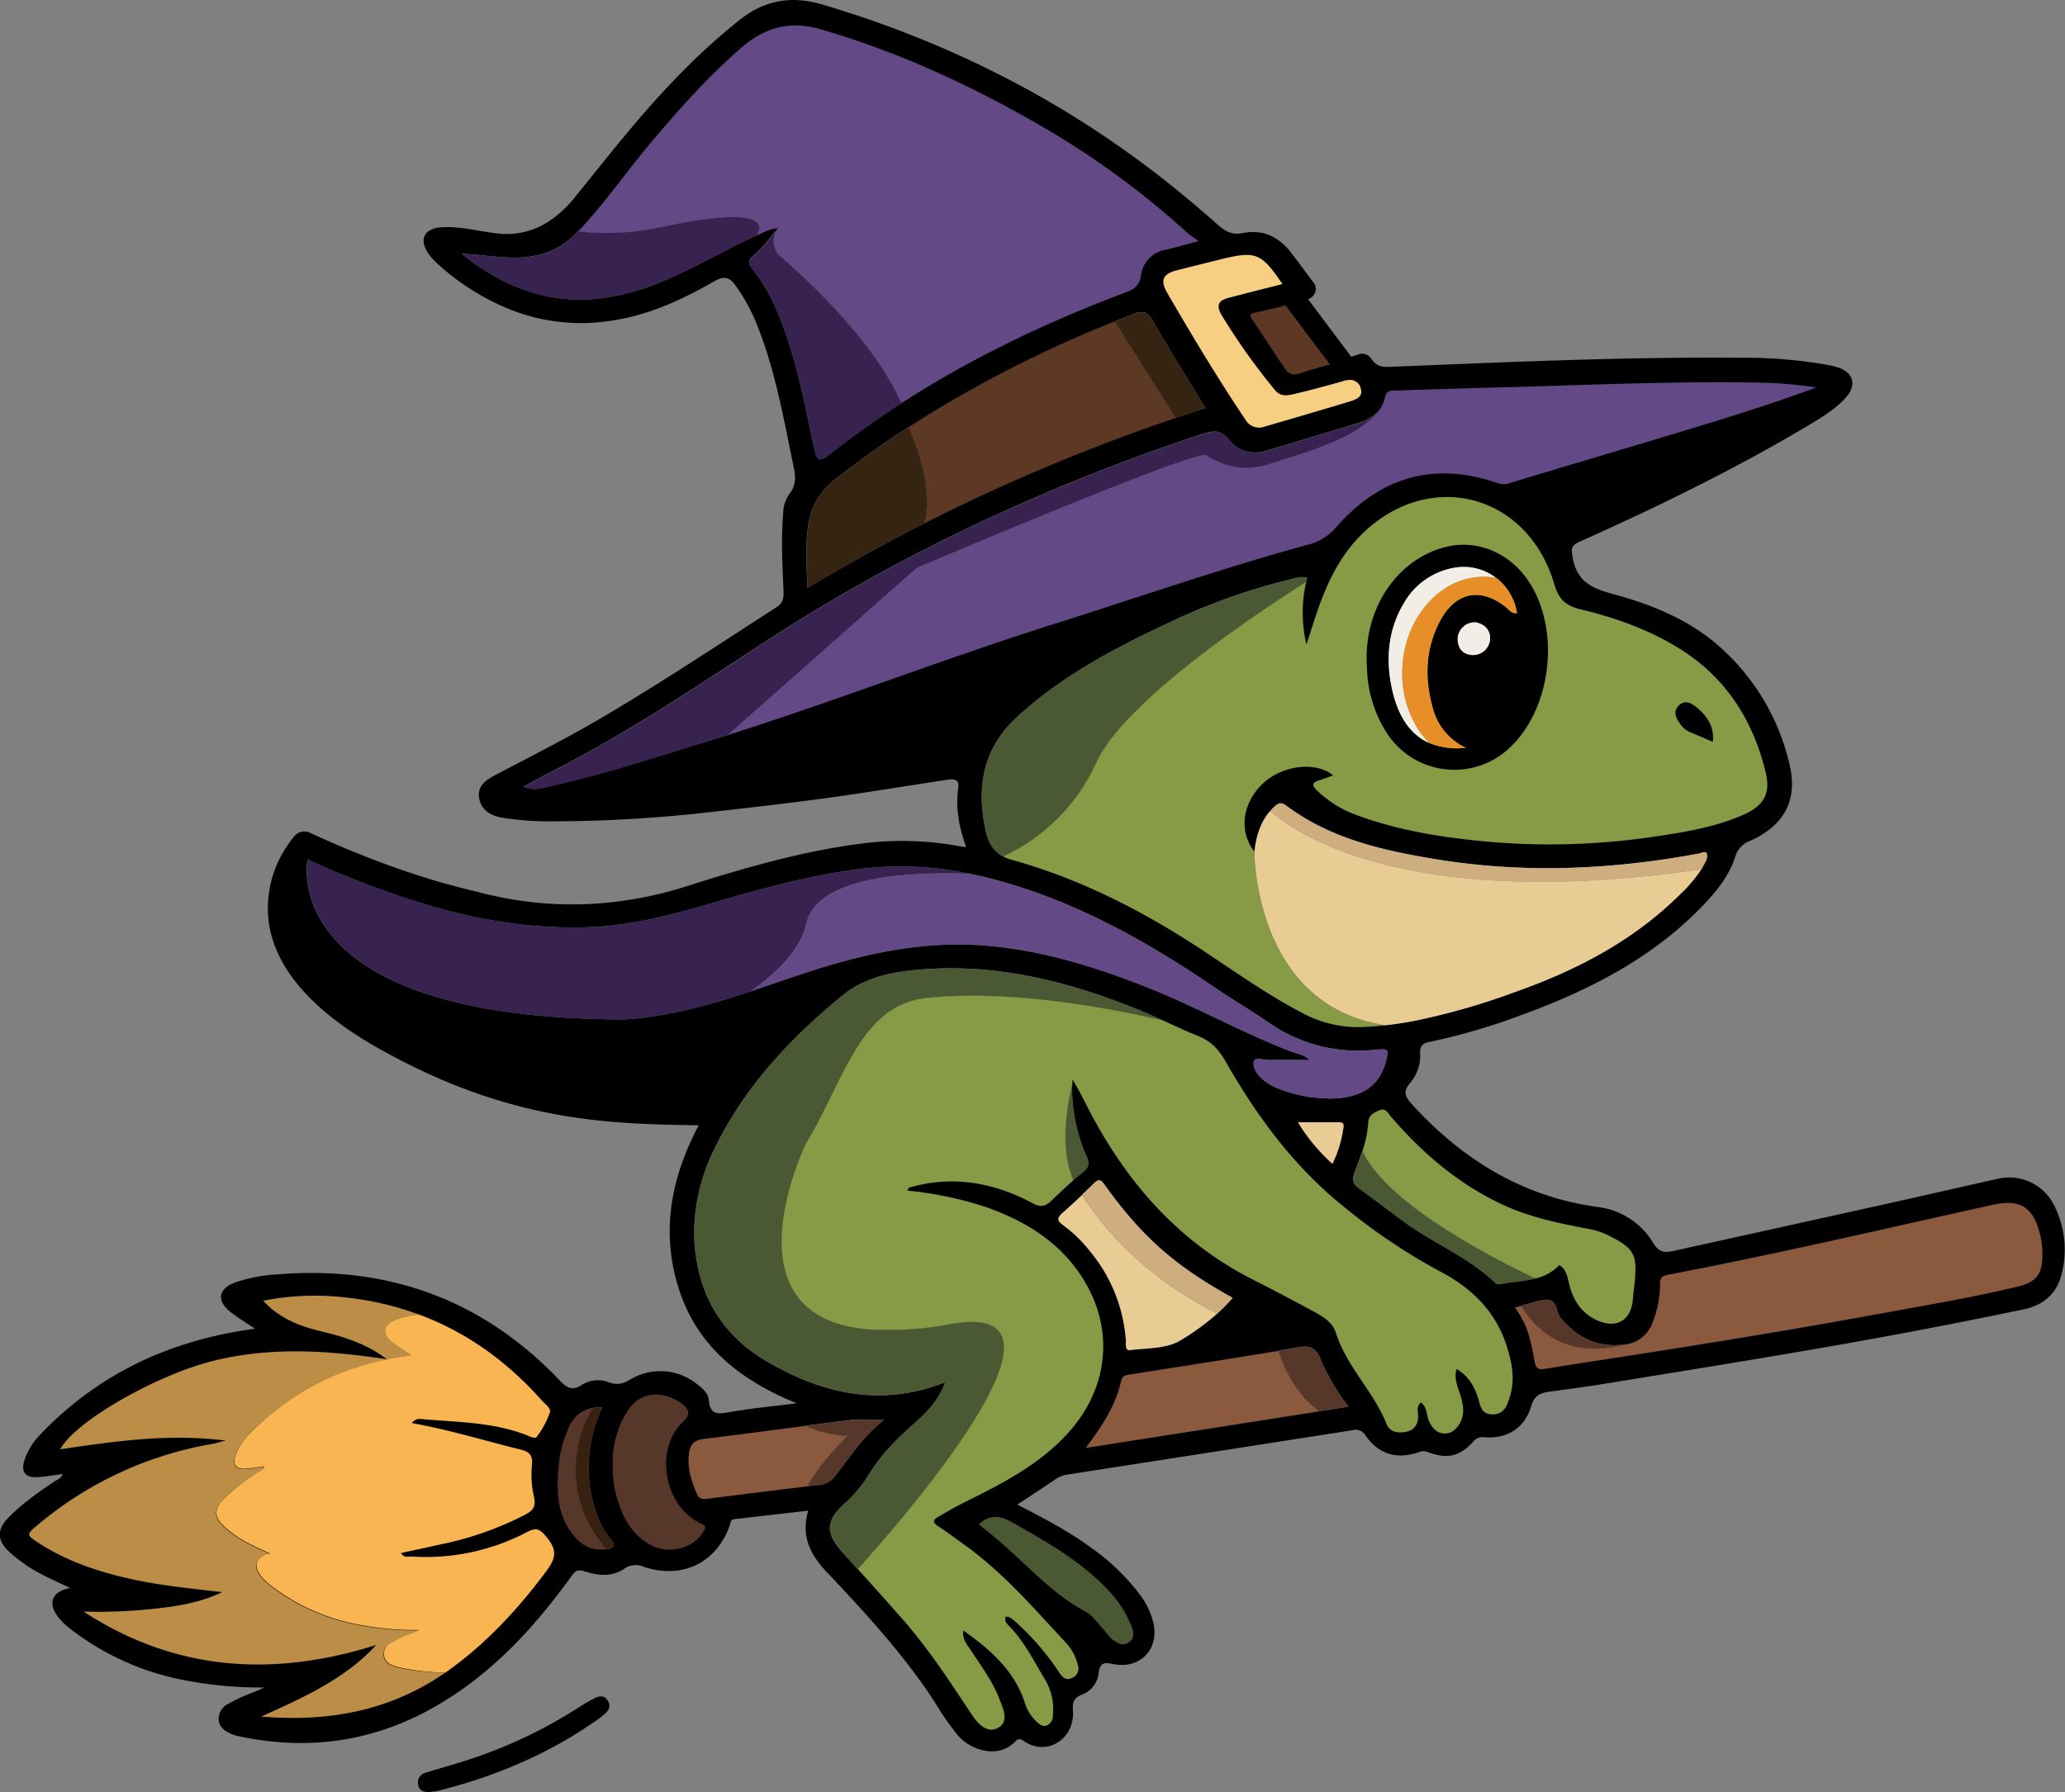 <svg id="Capa_4" data-name="Capa 4" xmlns="http://www.w3.org/2000/svg" viewBox="0 0 573.28 497.61"><rect x="0" y="0" width="573.28" height="497.61" fill="#808080" stroke="none"/><defs><style>.cls-1{fill:#4a5933;}.cls-2{fill:#879a45;}.cls-3{fill:#57372a;}.cls-4{fill:#8b5a3e;}.cls-5{fill:#cead7f;}.cls-6{fill:#e9cb94;}.cls-7{fill:#bc8d46;}.cls-8{fill:#f9b551;}.cls-9{fill:#644987;}.cls-10{fill:#5c3825;}.cls-11{fill:#f6cf82;}.cls-12{fill:#352412;}.cls-13{fill:#372250;}.cls-14{fill:#f3ede7;}.cls-15{fill:#e78e29;}.cls-16{fill:#050203;}.cls-17{fill:#382111;}.cls-18{fill:#1e120d;}</style></defs><path d="M1451.19,455.75a13.92,13.92,0,0,0-16-7.41c-10.12,2.26-20.22,4.59-30.34,6.83q-29.87,6.63-59.74,13.21c-2.23.49-3.74.17-5.14-2.1a20.92,20.92,0,0,0-15.39-10.16C1303.7,453.32,1287,443,1273,427.74c-1.83-2-2.88-3.55-.64-6.08a11.78,11.78,0,0,0,2.77-8.37c-.07-2,.73-2.61,2.45-3a171.69,171.69,0,0,0,24.55-7.08c19.42-7,37.56-16.07,52-31.34,3.59-3.81,6.84-7.9,8.45-12.95a6.64,6.64,0,0,1,4.15-4.48c9.49-4.23,13.34-11.4,10.95-21.23a62.27,62.27,0,0,0-19.53-32.81c-8.51-7.48-18.84-11.64-29.55-14.53-5.78-1.57-9.93-3.45-11.09-10-.45-2.53-.55-3.4,1.92-4.51,21.89-9.81,43.45-20.31,64.06-32.64,3.57-2.14,7.12-4.35,9.92-7.49,3-3.37,2-6.88-2.33-8.28a25.52,25.52,0,0,0-3-.72,133,133,0,0,0-24.14-1.95c-32.37-.26-64.7,1.21-97,2.52-2,.08-3.65.06-5.09-1.89l-.35-.47-.05-.07,0,0a3,3,0,0,0-3.35-1.06L1256,220l-12-16a3,3,0,0,0,2-1.9,2.93,2.93,0,0,0-.15-2.27q-2.11-2.81-4.19-5.63l-2.64-3.47,0-.05c-.12-.15-.25-.29-.39-.44-3.36-3.77-7.38-5.67-12.89-4.55-2.57.53-4.58-.38-6.57-2.15-5-4.45-10.14-8.78-15.41-12.91-28.37-22.28-60-38.17-94.56-48.43-8.55-2.53-16-1.28-23,4.28a182.09,182.09,0,0,0-18.82,17.38c-9.6,10-18.07,21-26.84,31.76a30.63,30.63,0,0,1-8.71,7.66,21.48,21.48,0,0,1-13.37,2.42c-5-.59-10-2-15.11-1.64-4.54.33-6.18,3.18-3.72,7a16.88,16.88,0,0,0,3,3.37,66.9,66.9,0,0,0,20.49,12.7,53.46,53.46,0,0,0,28.25,2.73c10.06-1.6,19.14-5.83,27.87-10.85,2.57-1.48,4.16-1.16,5.8,1.15a52,52,0,0,1,5.71,10.26c5.32,13,7.69,26.75,10.5,40.4.57,2.75.58,5.05-1.29,7.37a9.41,9.41,0,0,0-1.65,5.19c-.62,7.28-.22,14.54.1,21.81.08,1.82-.18,3.24-2,4.39-16.3,10.51-32.43,21.26-49.17,31.06-9.46,5.54-19.25,10.46-28.94,15.57-2.47,1.3-5,3-4.4,6.35s3.14,4.86,6.36,5.44a84,84,0,0,0,14.5,1,383.85,383.85,0,0,0,42.86-2.51c15.59-1.74,31.18-3.53,46.68-6,6.61-1,13.21-2.08,19.82-3.06,1.65-.24,3.14,0,2.8,2.28-.84,5.58.21,10.94,2.19,16.45-.83-.11-1.38-.16-1.92-.26a87.73,87.73,0,0,0-27.25-.7c-16.53,2.13-32.48,6.77-48.29,11.79a107.07,107.07,0,0,1-24.23,4.79,100.11,100.11,0,0,1-19.88-.45,106.06,106.06,0,0,1-10.88-1.93c-1.2-.28-2.4-.58-3.6-.91a199.28,199.28,0,0,1-19.35-5.55c-7.16-2.42-15.06-5.48-23.69-9.34l-3.2-1.46a3.49,3.49,0,0,0-4,.78c-.06.07-.38.41-.84,1-.29.36-.64.82-1,1.37a30.74,30.74,0,0,0-5.44,22.1c1.95,12.69,12.14,24.33,30.31,34.59,36.48,20.6,64,21,88.29,21.43h.72c-7.59,14.35-10.56,29.26-5.65,45,5,16.22,17,25.72,32.83,32.2-6.85.87-12.83,1.41-18.72,2.47-3.23.58-5.36.69-5.66-3.4-.13-1.74-1.59-3.05-3-4.16a16.19,16.19,0,0,0-18.75-1.55c-2,1.19-3.59,1.67-6,.82a8.39,8.39,0,0,0-7.4.64c-2.91,2-4.5.66-6.42-1.35-21.35-22.32-47.55-31.77-78.2-29.27a43.14,43.14,0,0,0-11.85,2.3c-4.5,1.7-5.06,5-1.35,8,2.11,1.71,4.48,3.1,7,4.8a111.14,111.14,0,0,0-19.35,4.26A93.6,93.6,0,0,0,892.35,519a19.24,19.24,0,0,0-4.52,6.9c-1.34,3.8-.05,5.55,3.93,5.2,2.12-.19,4.23-.54,6.55-.84-.56,1.33-1.65,1.59-2.46,2.14-4.58,3.12-9.15,6.27-13,10.36-2.7,2.91-2.7,5.69,0,8.53a36.26,36.26,0,0,0,4,3.33c4.05,3.08,8.73,5,13.54,7.29-5.07.9-6.36,4.15-3.4,8a18.42,18.42,0,0,0,3.46,3.37,74.07,74.07,0,0,0,30.2,13.93,109.53,109.53,0,0,0,23.58,2.31c-1.67.9-3.39,1.42-5,2.12a42.88,42.88,0,0,0-5,2.44,4.64,4.64,0,0,0-2.63,4.53c.19,1.9,1.61,3,3.28,3.72a14.28,14.28,0,0,0,2.63.81c19.19,4,37.3,1.42,54.4-8.45,15.57-9,27.36-21.82,37.69-36.19,1.06-1.48,1.85-1.78,3.58-1.22,3.7,1.2,7.58,1.6,11-.72a5.47,5.47,0,0,1,5.39-.56c10.62,3.57,20.16-1,23.9-11.45.26-.73.13-1.64,1.26-1.77,6.72-.76,13.44-1.54,20.52-2.36-2.08,7.29.7,12.34,5.19,17.1,10.72,11.33,21.29,22.81,29.87,35.93a80.12,80.12,0,0,0,6.5,9.39c3.74,4.26,11.31,6.57,15.95,1.65.84-.9,1.51-.7,2.37-.09,6.16,4.33,14.23-.34,13.61-8.63-.16-2.14.28-3.38,2.4-4.22a7.29,7.29,0,0,0,4.75-6c.34-3.3,1.89-2.92,4.25-2.49,7.45,1.35,12.66-4.32,10.9-11.63a21.4,21.4,0,0,0-3.53-7.45,59.93,59.93,0,0,0-13.35-13c-6.38-4.76-13.43-8.4-20.86-12.25,4-2.62,7.45-4.87,10.87-7.21a8.37,8.37,0,0,1,3.56-1.2q39.3-6.09,78.6-12.23a3.14,3.14,0,0,1,3.67,1.51c3.65,5.15,8.51,6.63,14.58,4.66a3.24,3.24,0,0,1,2.55-.17c5.34,2.12,9,1.33,12.7-2.8a3.37,3.37,0,0,1,3.21-1.25c6.32.45,11.08-2.49,12.94-8.65.88-3,2.53-3.65,5-4,5.26-.71,10.52-1.41,15.75-2.26,27.2-4.43,54.41-8.75,81.49-13.8q17.33-3.23,34.59-6.83c5.07-1.07,8.84-4.06,10.26-9.23A27.11,27.11,0,0,0,1451.19,455.75Zm-401.78,95.37-.15,0c-1.94-2.69-5.16-8.08-7.54-16.88-2.72-10.06,1.5-18.63,3.84-22.35a11.85,11.85,0,0,1,2.49-.14c-4.57,10.12-5.08,20.38-1.11,30.79a19.37,19.37,0,0,0,3.53,5.89C1052,550.19,1051.15,550.85,1049.41,551.12Zm229.82-191.63c24.51,4.06,49,3,73.39-1.55.74-.14,1.71-.86,2.14.09a3.27,3.27,0,0,1-.45,2.28,19.42,19.42,0,0,1-1.1,2,39.85,39.85,0,0,1-5.89,6.95c-13,12.91-28.76,21.1-45.77,27.11a190,190,0,0,1-28.18,8.07c-2.59.49-5.19.89-7.82,1.18-36.68-5.46-36.42-48.2-36.42-48.2.51-4.35,1.66-8.19,4.38-11.29a14.3,14.3,0,0,1,1-1.06c1.09-1,1.89-1.6,3.46-.42C1250.19,353.81,1264.64,357.08,1279.23,359.49Zm-94-26.93a52.74,52.74,0,0,1-25.9,26.19c-2.72-1.46-4.1-3.93-4.76-6.88-2.64-11.85-1.06-22.74,8.3-31.49,12.49-11.67,27.42-19.45,42.71-26.64a174.39,174.39,0,0,1,34.48-12.16,6.78,6.78,0,0,1,3.69-.24c-.1.38-.19.77-.28,1.15C1228.57,292,1193,315.81,1185.26,332.56Zm10.26-124.41c2.79-1.08,4-.66,5.5,1.94,4.63,8.08,9.6,16,14.56,24.17-2.76.89-5.52,1.8-8.26,2.74l-17-26.8C1192,209.51,1193.77,208.82,1195.52,208.15Zm-58,58.11q-16.46,8.34-32.43,17.95c-.29-6.55-.74-12.62.4-18.65,1-5,3.73-8.75,7.73-11.87q9.66-7.51,19.82-14.1C1135.71,245.41,1139.86,256.68,1137.53,266.26Zm-78.73-65c-18.16,6-34.44,2.47-49.7-9.85,5.59.2,10.47,1.17,15.44,1.05,6.42-.14,12-2.16,16.43-6.88l.39-.42a72,72,0,0,0,23.38-1.29c33.72-7.15,26.33,2.13,26,2.52h0C1080.05,191.31,1070,197.61,1058.8,201.3Zm37.52,5.37a48.88,48.88,0,0,0-6.53-11c-1.16-1.47-1.3-2.33.2-3.62a31.42,31.42,0,0,0,3.44-3.48c1.12-1.29,2.18-2.69,3.27-4.18a5.74,5.74,0,0,0,.63,7.49h0c9.52,8.29,26.72,24.77,33.76,41q-9.27,6-18.08,12.8c-5.24,4.06-5.15,4-6.55-2.53C1103.83,230.83,1101.39,218.39,1096.32,206.67Zm39,71.9-52.63,46.56q-3.54,1.13-7.1,2.21c-14.76,4.49-29.42,9.35-44.56,12.51a7.54,7.54,0,0,1-4.78-.42c2.68-1.43,5.33-2.91,8-4.28,20.29-10.36,39.2-23,58.22-35.42q7.31-4.77,14.74-9.26,18.62-11.22,38-20.72a554,554,0,0,1,69.57-28.29c3-1,5.11-1.18,7.37,1.67,2.53,3.21,6.29,4.16,10.35,3,8.61-2.57,17.22-5.13,25.8-7.79a11.28,11.28,0,0,0,4.66-2.62c-6.43,7.56-21.93,11.45-29.54,14-8.62,2.87-14.34-.26-17.93-2.35C1213.48,246.08,1170.61,263.7,1135.34,278.57Zm-27,254.73c-1.15.13-2.3.26-3.45.41,3.27-6.3,11.2-14.06,11.2-14.06a31.06,31.06,0,0,1-11.63-2.77c4.08-.53,8.16-1.06,12.24-1.56,2.91-.36,5.9-.05,9.62-.05-5.89,4.57-9.36,10.23-13.43,15.38A6.27,6.27,0,0,1,1108.35,533.3ZM1138,398.09c-18.55,2-23,23.44-33.33,40.26l0,0c-.75,1.56-22.78,47.94,16.63,51.71,2.54.18,5.18.25,7.91.19h.09l1,0,1.72-.07q2.6-.14,5.28-.42,3.59-.39,7.35-1.08c40.28-7.46-12.34,53.21-25.64,68q-1.92-2.11-3.85-4.22c-5.27-5.73-5.24-9.2.46-14.26a35.5,35.5,0,0,0,6.58-8c3.4-5.48,7.84-9.92,12.64-14.12,3.63-3.18,6.88-6.74,8.41-11.3-17.68,7-34.12,3.25-49.7-5.93-10.48-6.17-16.85-15.18-19.09-26.8-.27-1.43-.49-2.9-.64-4.41a47,47,0,0,1,0-8.95,53.81,53.81,0,0,1,5.31-18.54c8.22-17.09,20.84-30.6,35.34-42.56,6.6-5.44,14.27-6.84,22.49-7.47,21.15-1.61,41,3.46,60.29,11.34,2.23.91,4.42,1.91,6.61,2.91C1192,401.56,1162.15,395.44,1138,398.09Zm40.5,24a47,47,0,0,0,4,19.91c.89,2.08.61,3.16-1.17,4.55-.87.68-1.73,1.38-2.57,2.1C1174.33,438.48,1178.1,423.77,1178.54,422.13Zm40.3,63.56c-22.81-11.55-33.91-27-37.53-33q1.67-1.56,3.28-3.15c1.2-1.17,1.84-1.16,2.86.27,11,15.34,20.42,23.06,35.65,31.5A46,46,0,0,1,1218.84,485.69Zm28.3,27.16c-7-5-10.07-12.67-11.32-16.84,2-.32,4-.66,6-1,2.8-.47,4.39.44,5.48,2.84a58.24,58.24,0,0,0,8,13.72Zm2.15-86.9a37.27,37.27,0,0,1-13.81-2.85,15,15,0,0,1-4.13-2.47c-1.45-1.31-2.86-3.26-2.3-5.06.35-1.13,2.68-.21,4.11-.25,3.57-.1,7.15,0,11.34,0-1.8-1.68-3.65-1.78-5.21-2.38-13.57-5.22-26.25-12.4-39.75-17.75-14.75-5.85-29.79-10.51-45.68-11.7-15.65-1.18-30.73,1.78-45.63,6.4-6.34,2-12.6,4.21-18.89,6.32a171.19,171.19,0,0,1-22.06,6.13q-2.82.54-5.63.95c-2.4.34-4.79.6-7.17.76-88.66-.13-89-36.85-88.32-43.38.07-.64.14-1,.14-1,4,1.83,7.94,3.48,11.68,5s7.6,2.95,11.16,4.2q4.25,1.5,8.19,2.71c.89.28,1.78.55,2.65.8q5.49,1.62,11,2.83,6.19,1.4,12.41,2.21,5,.66,10,.92c3.72.2,7.47.24,11.24.09.88,0,1.75-.08,2.62-.14,11.52-.81,22.5-3.94,33.53-7.16,12.49-3.64,25.06-7,38-8.76a92.71,92.71,0,0,1,31.55,1.27c3.5.71,7,1.6,10.46,2.63,20.7,6.15,39.2,16.56,56.9,28.62,5,3.44,10.35,6.52,15.38,10a43.41,43.41,0,0,0,29.5,7.59c4-.36,4-.17,3,3.65C1263.63,422.82,1258.3,426.15,1249.29,426Zm47.85,51.6a1.6,1.6,0,0,1-1.24-.46c-7.43-7.11-17.07-10.9-25.25-16.88-4.19-3.06-8.28-6.26-12.51-9.28-1.73-1.23-1.93-2.41-1.18-4.38s1.51-4,2.15-6c2.91,6.38,13.15,18.59,48.07,35.37C1303.93,476.79,1300.42,476.83,1297.14,477.55Zm6.06,6c.33-.1.63-.18.94-.25,2.24-.52,4.56-1.58,6.73-1.33,2.4.27,2,3.45,3.37,5.06,4.57,5.39,10.11,8.15,17.22,7.33C1314.22,498.84,1305.91,488.17,1303.2,483.54Z" transform="translate(-880.88 -120.94)"/><path class="cls-1" d="M1129.23,490.29a59.33,59.33,0,0,1-7.91-.19C1123.86,490.28,1126.5,490.35,1129.23,490.29Z" transform="translate(-880.88 -120.94)"/><path class="cls-1" d="M1243.78,281.34c-.1.38-.19.77-.28,1.15-14.93,9.49-50.46,33.32-58.24,50.07a52.74,52.74,0,0,1-25.9,26.19c-2.72-1.46-4.1-3.93-4.76-6.88-2.64-11.85-1.06-22.74,8.3-31.49,12.49-11.67,27.42-19.45,42.71-26.64a174.39,174.39,0,0,1,34.48-12.16A6.78,6.78,0,0,1,1243.78,281.34Z" transform="translate(-880.88 -120.94)"/><path class="cls-2" d="M1365.09,347.09c-8.2,3.66-17,5-25.78,6.29a196.23,196.23,0,0,1-44.59,1.35c-12.78-1.12-25.41-3.05-37.52-7.56a31,31,0,0,1-10.75-6.78c-1.55-1.5-1.19-2.2.64-2.77,1.26-.4,2.5-.87,3.9-1.36-4.86-4.07-14.43-2.76-19.71,2.44-5.52,5.43-6.54,13.08-2.15,18.73,0,0-.26,42.74,36.42,48.2-2.2.25-4.41.43-6.64.52A32.64,32.64,0,0,1,1242,402c-8.9-4.7-17.14-10.44-25.48-16-17-11.42-35.07-20.85-54.94-26.36a10.29,10.29,0,0,1-2.21-.88,52.74,52.74,0,0,0,25.9-26.19c7.78-16.75,43.31-40.58,58.24-50.07a38.34,38.34,0,0,0,.06,17.41c1.21-3.7,2.13-6.65,3.14-9.57,2.51-7.25,5.75-14.11,11-19.78,18.48-19.81,47-13.36,54.67,12.59,1.29,4.41,3.29,6,7.32,7,9.68,2.31,19,5.64,27.52,10.94,12.8,8,20.34,19.83,23.84,34.31C1372.49,341.17,1370.59,344.63,1365.09,347.09Z" transform="translate(-880.88 -120.94)"/><path class="cls-3" d="M1255.29,511.58l-8.15,1.27c-7-5-10.07-12.67-11.32-16.84,2-.32,4-.66,6-1,2.8-.47,4.39.44,5.48,2.84A58.24,58.24,0,0,0,1255.29,511.58Z" transform="translate(-880.88 -120.94)"/><path class="cls-4" d="M1247.14,512.85,1182.29,523c4.72-6.23,8.37-11.93,9.86-18.71.32-1.45,1.43-1.52,2.63-1.71,13.68-2.15,27.37-4.28,41-6.52C1237.07,500.18,1240.19,507.83,1247.14,512.85Z" transform="translate(-880.88 -120.94)"/><path class="cls-4" d="M1447.88,468.85c.1,5.79-1.45,8.06-7.05,9.4-12.9,3.09-26,5.26-39,7.65-22.67,4.16-45.43,7.87-68.21,11.42-8,1.25-15.95,2.43-23.92,3.74-1.93.31-2.47-.28-2.82-2.21-.92-5.09-1.83-10.24-5.46-14.77l1.8-.54c2.71,4.63,11,15.3,28.26,10.81l.46-.06a9.24,9.24,0,0,0,7.73-6.1,29.64,29.64,0,0,0,2.08-10.81c0-1.58.56-2.15,2.12-2.45,30.23-5.75,60.18-12.79,90.22-19.43,7.63-1.69,11.25.59,13.15,8.22A23.26,23.26,0,0,1,1447.88,468.85Z" transform="translate(-880.88 -120.94)"/><path class="cls-5" d="M1223.1,481.35a46,46,0,0,1-4.26,4.34c-22.81-11.55-33.91-27-37.53-33q1.67-1.56,3.28-3.15c1.2-1.17,1.84-1.16,2.86.27C1198.43,465.19,1207.87,472.91,1223.1,481.35Z" transform="translate(-880.88 -120.94)"/><path class="cls-6" d="M1218.84,485.69a67.09,67.09,0,0,1-10.07,7.37c-4.1,2.52-9.35,2.16-14.13,2.81-1.54.2-1.15-1.73-1.21-2.73a43.45,43.45,0,0,0-9.67-24.38,38.55,38.55,0,0,0-7.63-7.52c-1.55-1.12-2.08-1.91-.41-3.39,1.89-1.68,3.75-3.38,5.59-5.12C1184.93,458.67,1196,474.14,1218.84,485.69Z" transform="translate(-880.88 -120.94)"/><path class="cls-6" d="M1253.79,434.48a32.8,32.8,0,0,1-3,9.66,51.41,51.41,0,0,1-9.61-11.58h11.49C1254.11,432.57,1254,433.5,1253.79,434.48Z" transform="translate(-880.88 -120.94)"/><path class="cls-1" d="M1307.18,476c-3.25.84-6.76.88-10,1.6a1.6,1.6,0,0,1-1.24-.46c-7.43-7.11-17.07-10.9-25.25-16.88-4.19-3.06-8.28-6.26-12.51-9.28-1.73-1.23-1.93-2.41-1.18-4.38s1.51-4,2.15-6C1262,447,1272.26,459.17,1307.18,476Z" transform="translate(-880.88 -120.94)"/><path class="cls-2" d="M1334.73,476.66c-.14,1.61-.4,3.21-.51,4.82-.44,6.23-4.64,8.66-10.31,5.92-4-1.95-6.22-5.3-7.31-9.53-.53-2.08-.74-4.38-2.81-5.63a13.32,13.32,0,0,1-6.61,3.71c-34.92-16.78-45.16-29-48.07-35.37a32.14,32.14,0,0,0,1.62-8c.12-2.06,1.56-2.62,3-3.3,1.86-.85,2.5.78,3.31,1.73,8.51,9.91,18.24,18.28,30.07,24,7.86,3.81,16.3,5.6,24.8,7.17a20.92,20.92,0,0,1,5.87,2C1334.48,467.6,1335.4,469.25,1334.73,476.66Z" transform="translate(-880.88 -120.94)"/><path class="cls-1" d="M1119,556.66q-1.92-2.11-3.85-4.22c-5.27-5.73-5.24-9.2.46-14.26a35.5,35.5,0,0,0,6.58-8c3.4-5.48,7.84-9.92,12.64-14.12,3.63-3.18,6.88-6.74,8.41-11.3-17.68,7-34.12,3.25-49.7-5.93-10.48-6.17-16.85-15.18-19.09-26.8-.27-1.43-.49-2.9-.64-4.41a47,47,0,0,1,0-8.95,53.81,53.81,0,0,1,5.31-18.54c8.22-17.09,20.84-30.6,35.34-42.56,6.6-5.44,14.27-6.84,22.49-7.47,21.15-1.61,41,3.46,60.29,11.34,2.23.91,4.42,1.91,6.61,2.91-11.83-2.78-41.68-8.9-65.79-6.25-18.55,2-23,23.44-33.33,40.26l0,0c-.75,1.56-22.78,47.94,16.63,51.71a59.33,59.33,0,0,0,7.91.19h.09a95.64,95.64,0,0,0,15.34-1.61C1184.94,481.22,1132.32,541.89,1119,556.66Z" transform="translate(-880.88 -120.94)"/><path class="cls-1" d="M1181.42,446.59c-.87.68-1.73,1.38-2.57,2.1-4.52-10.21-.75-24.92-.31-26.56a47,47,0,0,0,4,19.91C1183.48,444.12,1183.2,445.2,1181.42,446.59Z" transform="translate(-880.88 -120.94)"/><path class="cls-2" d="M1300.2,508.24a21.36,21.36,0,0,1-1,2.9,4.16,4.16,0,0,1-4.51,2.51c-2-.16-2.68-1.59-3.11-3.24-1-3.76-2.56-7.09-6.33-9.33-.84,3,.55,5.37,1.23,7.81s1,4.76-.21,7.05c-.91,1.72-2.33,3.1-4.3,3.06-2.12,0-3.49-1.46-4.37-3.42-.76-1.69-.47-3.88-2.24-5.19-1.33,1.11-.79,2.48-.78,3.66,0,2.26-.88,3.9-3.07,4.41s-4.74.33-5.69-2.08c-3.6-9.06-11.11-15.93-14.07-25.33-1-3-3.52-4.49-6.06-5.87-5.48-2.95-11-5.89-16.54-8.69-20.85-10.46-35.39-27-46-47.43-1.45-2.8-2.84-5.64-4.53-8.36,0,.48,0,1-.06,1.43-.44,1.64-4.21,16.35.31,26.56-2,1.76-4,3.63-5.94,5.53-1.69,1.67-3,2.11-5.33.86-10.64-5.69-21.86-7.8-33.75-4.52-.44.12-.9.2-1,1a100.66,100.66,0,0,1,21.67,4.53c11.51,4.06,21.47,10.27,27.76,21.15,8,13.83,6,29.6-4.86,41.6-7.87,8.69-18,13.93-28.27,19-2.6,1.27-5.06,2.73-7.56,4.15-1.72,1-2,1.61-.2,2.79,2.7,1.78,5.29,3.71,7.91,5.62,10.44,7.61,18.81,17.38,27.55,26.76a13.6,13.6,0,0,1,3.24,6.05,2.86,2.86,0,0,1-1.66,3.71c-1.64.73-2.53-.18-3.41-1.42a73,73,0,0,0-11.9-13.93c-.85-.73-1.63-1.65-3-1.75-.48,1.15.19,1.92.88,2.61,4.37,4.41,7,10,10.19,15.2a16.39,16.39,0,0,1,2,9.68,2.85,2.85,0,0,1-1.73,2.76c-1.1.44-2-.31-2.75-1a11.81,11.81,0,0,1-3.28-5.19c-2.89-8.92-9.41-14.76-17.14-20.19-.25,2.69,1.24,4.14,2.25,5.7,2.84,4.35,6,8.53,7.83,13.42,1,2.63,2.71,6.11-.34,7.88s-5.69-1.11-7.34-3.59c-6.13-9.23-12.15-18.54-19.53-26.86q-6-6.82-12.14-13.58c13.3-14.77,65.92-75.44,25.64-68q-3.77.69-7.35,1.08-2.68.28-5.28.42l-1.72.07-1,0h-.09c-2.73.06-5.37,0-7.91-.19-39.41-3.77-17.38-50.15-16.63-51.71l0,0c10.35-16.82,14.78-38.22,33.33-40.26,24.11-2.65,54,3.47,65.79,6.25h0c3.25,1.5,6.48,3,9.8,4.34,3.55,1.42,5.71,3.83,7.57,7.09,8.7,15.25,19,29.23,32.85,40.32a166.3,166.3,0,0,0,26.68,17.95c8.84,4.63,15.51,11.15,18.53,20.91C1300.63,499.3,1301.47,503.71,1300.2,508.24Z" transform="translate(-880.88 -120.94)"/><path class="cls-1" d="M1194.37,576.92c-1.84,1.34-3.53.19-5-1a24.12,24.12,0,0,1-2-2.37c-1.67-1.75-3.11-4-5.14-5.08-9.62-5.15-16.58-13.46-24.77-20.29-1.57-1.31-3.16-2.58-4.83-3.93,3.48-3.27,6.43-2.2,9.72-.33,9.63,5.49,19.26,10.91,26.83,19.26a31.53,31.53,0,0,1,5.69,9C1195.6,573.85,1196.09,575.66,1194.37,576.92Z" transform="translate(-880.88 -120.94)"/><path class="cls-3" d="M1126.33,515.27c-5.89,4.57-9.36,10.23-13.43,15.38a6.27,6.27,0,0,1-4.55,2.65c-1.15.13-2.3.26-3.45.41,3.27-6.3,11.2-14.06,11.2-14.06a31.06,31.06,0,0,1-11.63-2.77c4.08-.53,8.16-1.06,12.24-1.56C1119.62,515,1122.61,515.27,1126.33,515.27Z" transform="translate(-880.88 -120.94)"/><path class="cls-4" d="M1116.1,519.65s-7.93,7.76-11.2,14.06c-9.27,1.07-18.53,2.27-27.79,3.43-1.11.14-2.14,0-2.64-1.12-1.64-3.72-2.91-7.53-2.29-11.69.37-2.49,1.69-3.56,4.38-3.88,9.31-1.1,18.61-2.36,27.91-3.57A31.06,31.06,0,0,0,1116.1,519.65Z" transform="translate(-880.88 -120.94)"/><path class="cls-3" d="M1076.09,546.3c-2.36,4.37-9.1,6.28-14,3.92s-7.68-6.54-9.33-11.49A29,29,0,0,1,1051,528a26,26,0,0,1,4.11-15.25c4.25-6.69,11.51-4.92,15.34-1.8,1.83,1.48,2.14,2.83.08,4.76-8.15,7.68-5.31,23.62,5,28.32C1077.38,544.85,1076.52,545.5,1076.09,546.3Z" transform="translate(-880.88 -120.94)"/><path class="cls-3" d="M1049.26,551.14c-4,.57-7.09-1.1-9.46-4.21-4.48-5.85-4.44-12.65-3.78-19.49a32.43,32.43,0,0,1,2.72-10,8.64,8.64,0,0,1,6.82-5.58l-.37.61a33.78,33.78,0,0,0-4.33,14.06,31,31,0,0,0,.4,8C1043,543.85,1047.32,548.45,1049.26,551.14Z" transform="translate(-880.88 -120.94)"/><path class="cls-7" d="M1004.53,585.38c-15.18,10.52-32.18,13.82-51.13,12.22,12-5.39,23.34-10.54,31.93-19.87-28.59,9-55.74,7.35-81.26-9.29a138.93,138.93,0,0,0,19.47-.77c6.51-.65,13-1.72,19-4.62-8.46-1-16.84-1.79-25.08-3.6-9.64-2.12-18.86-5.23-27.09-10.88-1.69-1.15-1.92-1.69-.21-3.17a102.11,102.11,0,0,1,49.69-23.52c1-.18,1.92-.48,3.64-.92-16-2-30.91.21-45.9,2.43,4.22-7.81,26.36-20.39,41.84-24.39,16.26-4.21,32.48-3.07,48.83-.63-5.31-4.09-11.45-6.12-17.79-7.63-6.12-1.46-11.88-3.55-16.54-8.61a73.79,73.79,0,0,1,23.11-.88A83.54,83.54,0,0,1,997.28,486a27.72,27.72,0,0,0-6.54,1.5c-3.45,1.3-3.88,3.85-1,6.14,1.62,1.31,3.44,2.38,5.34,3.68a84.45,84.45,0,0,0-14.83,3.26,71.72,71.72,0,0,0-30.54,19,14.86,14.86,0,0,0-3.46,5.29c-1,2.91,0,4.25,3,4,1.62-.15,3.24-.42,5-.65-.43,1-1.27,1.22-1.89,1.64a56.67,56.67,0,0,0-9.92,7.94c-2.07,2.23-2.07,4.36,0,6.54a28.69,28.69,0,0,0,3,2.55c3.1,2.36,6.69,3.85,10.38,5.58-3.89.69-4.88,3.18-2.61,6.17a14.39,14.39,0,0,0,2.65,2.58,56.8,56.8,0,0,0,23.14,10.68,84.1,84.1,0,0,0,18.07,1.77,40.84,40.84,0,0,1-3.87,1.62,33.32,33.32,0,0,0-3.79,1.87,3.34,3.34,0,0,0,.5,6.32,10.16,10.16,0,0,0,2,.62A63.47,63.47,0,0,0,1004.53,585.38Z" transform="translate(-880.88 -120.94)"/><path class="cls-8" d="M1032.24,557.64c-7.6,10.14-16.09,19.34-26.39,26.81q-.66.48-1.32.93A63.47,63.47,0,0,1,992,584a10.16,10.16,0,0,1-2-.62,3.34,3.34,0,0,1-.5-6.32,33.32,33.32,0,0,1,3.79-1.87,40.84,40.84,0,0,0,3.87-1.62,84.1,84.1,0,0,1-18.07-1.77,56.8,56.8,0,0,1-23.14-10.68,14.39,14.39,0,0,1-2.65-2.58c-2.27-3-1.28-5.48,2.61-6.17-3.69-1.73-7.28-3.22-10.38-5.58a28.69,28.69,0,0,1-3-2.55c-2.1-2.18-2.1-4.31,0-6.54a56.67,56.67,0,0,1,9.92-7.94c.62-.42,1.46-.62,1.89-1.64-1.78.23-3.4.5-5,.65-3.05.26-4-1.08-3-4a14.86,14.86,0,0,1,3.46-5.29,71.72,71.72,0,0,1,30.54-19A84.45,84.45,0,0,1,995,497.28c-1.9-1.3-3.72-2.37-5.34-3.68-2.84-2.29-2.41-4.84,1-6.14a27.72,27.72,0,0,1,6.54-1.5c13,4.82,24.38,12.89,34.15,23.92.9,1,2.59,2.09,2.17,3.33a25.65,25.65,0,0,1-3.56,6.64c-.54.76-1.93,0-2.89-.4-9-3.51-18.51-3.58-27.91-4.35-1.27-.11-2.79-.56-3.94,1,10.28,1.84,20.15,4.88,30.15,7.35,2.32.57,3.47,1.44,3.2,4.21a27.39,27.39,0,0,0,.55,8.94c.64,2.67-.35,3.83-2.39,4.92a90.89,90.89,0,0,1-23.38,8.24c-3.69.82-7.39,1.61-11.12,2.42.76,1.48,2.06.9,3.13,1a60.32,60.32,0,0,0,31.73-6.76c2.72-1.43,3.69-1,5.72,1.6C1036.06,551.93,1034.68,554.39,1032.24,557.64Z" transform="translate(-880.88 -120.94)"/><path class="cls-9" d="M1385.08,228.55c-14.1,5.23-28.39,9.52-42.67,13.82s-28.48,8.49-42.7,12.8a4.45,4.45,0,0,1-3-.06c-18-6.22-33-1.61-45.34,12.74a14.81,14.81,0,0,1-7.68,4.42c-23.56,6.45-46.63,14.49-69.91,21.85-30.6,9.65-60.5,21.34-91.1,31l52.63-46.56c35.27-14.87,78.14-32.49,80.24-31.27,3.59,2.09,9.31,5.22,17.93,2.35,7.61-2.53,23.11-6.42,29.54-14a8,8,0,0,0,2-3.14,8.8,8.8,0,0,0,.34-1.2c.47-2.2,2.1-1.89,3.49-1.93,10.51-.36,21-.65,31.53-.94,23.45-.66,46.9-1.71,70.37-1.22A117.12,117.12,0,0,1,1385.08,228.55Z" transform="translate(-880.88 -120.94)"/><path class="cls-10" d="M1250.14,222.13l-2.73.76c-2.05.59-4,1.18-6,1.83a3.07,3.07,0,0,1-3.83-1.46c-3.12-4.55-6.1-9.2-9.18-13.78-.92-1.37,0-1.53,1-1.75,2.09-.49,4.19-.94,6.28-1.44l2.1-.58,0,.06L1250,222Z" transform="translate(-880.88 -120.94)"/><path class="cls-11" d="M1255.56,232.43c-7.81,2.39-15.66,4.65-23.51,6.95a4.39,4.39,0,0,1-5.4-1.88c-7.72-11.49-14.84-23.35-21.78-35.32-2-3.53-1.08-5.24,2.86-6.22q6.19-1.56,12.4-3.1c9.29-2.28,11-1.63,16.72,6.88l.06.08-3.22.82c-4,1-7.86,2-11.72,3-2.63.69-3.61,1.91-2,4.7a175.38,175.38,0,0,0,14.82,20.86c1.61,2,3.5,1.58,5.34,1.15q4-.92,7.89-2,2.92-.76,5.82-1.62a6.13,6.13,0,0,1,1.45-.27,3,3,0,0,1,3.33,2.23C1259.46,231.18,1257.27,231.91,1255.56,232.43Z" transform="translate(-880.88 -120.94)"/><path class="cls-12" d="M1215.58,234.26c-2.76.89-5.52,1.8-8.26,2.74l-17-26.8c1.73-.69,3.47-1.38,5.22-2,2.79-1.08,4-.66,5.5,1.94C1205.65,218.17,1210.62,226.07,1215.58,234.26Z" transform="translate(-880.88 -120.94)"/><path class="cls-12" d="M1137.53,266.26q-16.46,8.34-32.43,17.95c-.29-6.55-.74-12.62.4-18.65,1-5,3.73-8.75,7.73-11.87q9.66-7.51,19.82-14.1C1135.71,245.41,1139.86,256.68,1137.53,266.26Z" transform="translate(-880.88 -120.94)"/><path class="cls-10" d="M1137.53,266.26c2.33-9.58-1.82-20.85-4.48-26.67a331.15,331.15,0,0,1,57.25-29.39l17,26.8A530.22,530.22,0,0,0,1137.53,266.26Z" transform="translate(-880.88 -120.94)"/><path class="cls-13" d="M1263.05,235.67c-6.43,7.56-21.93,11.45-29.54,14-8.62,2.87-14.34-.26-17.93-2.35-2.1-1.22-45,16.4-80.24,31.27l-52.63,46.56q-3.54,1.13-7.1,2.21c-14.76,4.49-29.42,9.35-44.56,12.51a7.54,7.54,0,0,1-4.78-.42c2.68-1.43,5.33-2.91,8-4.28,20.29-10.36,39.2-23,58.22-35.42q7.31-4.77,14.74-9.26,18.62-11.22,38-20.72a554,554,0,0,1,69.57-28.29c3-1,5.11-1.18,7.37,1.67,2.53,3.21,6.29,4.16,10.35,3,8.61-2.57,17.22-5.13,25.8-7.79A11.28,11.28,0,0,0,1263.05,235.67Z" transform="translate(-880.88 -120.94)"/><path class="cls-13" d="M1090.75,186.43h0c-10.69,4.87-20.7,11.17-31.94,14.86-18.16,6-34.44,2.47-49.7-9.85,5.59.2,10.47,1.17,15.44,1.05,6.42-.14,12-2.16,16.43-6.88l.39-.42a72,72,0,0,0,23.38-1.29C1098.46,176.76,1091.07,186,1090.75,186.43Z" transform="translate(-880.88 -120.94)"/><path d="M999.87,618.55c-1.39,0-2.57-.32-2.87-1.89a2.82,2.82,0,0,1,2.1-3.49c3.62-1.15,7.31-2.11,10.92-3.29a132.52,132.52,0,0,0,32.09-15.19c1.15-.76,2.38-1.4,3.59-2.06,1.45-.79,2.94-1.07,3.93.58s.14,2.85-1.15,3.88c-.36.29-.69.62-1.07.89-13.67,9.82-28.88,16.22-45.13,20.29A17.61,17.61,0,0,1,999.87,618.55Z" transform="translate(-880.88 -120.94)"/><path class="cls-13" d="M1131.1,233q-9.27,6-18.08,12.8c-5.24,4.06-5.15,4-6.55-2.53-2.64-12.39-5.08-24.83-10.15-36.55a48.88,48.88,0,0,0-6.53-11c-1.16-1.47-1.3-2.33.2-3.62a31.42,31.42,0,0,0,3.44-3.48c1.12-1.29,2.18-2.69,3.27-4.18a5.74,5.74,0,0,0,.63,7.49h0C1106.86,200.22,1124.06,216.7,1131.1,233Z" transform="translate(-880.88 -120.94)"/><path class="cls-9" d="M1213.7,187.86c-4,1.06-6.6,1.84-9.29,2.46a8.25,8.25,0,0,0-6.77,7c-.42,3-1.91,3.94-4.37,4.86-21.82,8.21-42.71,18.15-62.17,30.74-7-16.25-24.24-32.73-33.76-41h0a5.74,5.74,0,0,1-.63-7.49l.11-.16c-2.4.26-4.2,1.32-6.06,2.16.32-.39,7.71-9.67-26-2.52a72,72,0,0,1-23.38,1.29c7.55-8,13.81-17.14,20.93-25.53,7.63-9,15.47-17.76,24.41-25.51,6.44-5.58,13.4-7.55,21.77-5.14,22.18,6.39,42.89,16.08,62.75,27.67a235.42,235.42,0,0,1,39.51,29.12A31.46,31.46,0,0,0,1213.7,187.86Z" transform="translate(-880.88 -120.94)"/><path d="M1308.65,289.34a29.84,29.84,0,0,0-3.77-7.53c-5.17-7.38-13.78-10.95-22-9.13-13.92,3.08-23.71,17.28-22.5,33.63a34.76,34.76,0,0,0,5.28,17.82,22.32,22.32,0,0,0,34,4.76C1309.75,319.71,1313.2,302.6,1308.65,289.34Zm-19.12,13.49c-2.78-.23-4-2-4-4.62a4.75,4.75,0,0,1,5.12-4.45c2.12.49,3.9,1.76,3.92,4.51A4.77,4.77,0,0,1,1289.53,302.83Zm9.37-13.33c-7.11-5.62-14-4.08-18.23,3.88s-4.32,16.37-1.84,24.81a16.8,16.8,0,0,0,9,10.4,20.33,20.33,0,0,1-10.13-1.33c-5.49-2.4-9-7.79-10.6-16.2-1.45-7.77-.7-15.4,3.42-22.42a20,20,0,0,1,13.51-9.93,14.87,14.87,0,0,1,12.27,2.74,15.18,15.18,0,0,1,5.74,9.71C1300.49,291.46,1299.8,290.21,1298.9,289.5Z" transform="translate(-880.88 -120.94)"/><path class="cls-14" d="M1294.57,298.27a4.77,4.77,0,0,1-5,4.56c-2.78-.23-4-2-4-4.62a4.75,4.75,0,0,1,5.12-4.45C1292.77,294.25,1294.55,295.52,1294.57,298.27Z" transform="translate(-880.88 -120.94)"/><path class="cls-14" d="M1296.27,281.45a17.64,17.64,0,0,0-2.2-.29c-12.15-.86-22.82,10.12-23.84,24.51-.61,8.59,2.36,16.46,7.44,21.59-5.49-2.4-9-7.79-10.6-16.2-1.45-7.77-.7-15.4,3.42-22.42a20,20,0,0,1,13.51-9.93A14.87,14.87,0,0,1,1296.27,281.45Z" transform="translate(-880.88 -120.94)"/><path class="cls-15" d="M1302,291.16c-1.52.3-2.21-1-3.11-1.66-7.11-5.62-14-4.08-18.23,3.88s-4.32,16.37-1.84,24.81a16.8,16.8,0,0,0,9,10.4,20.33,20.33,0,0,1-10.13-1.33c-5.08-5.13-8.05-13-7.44-21.59,1-14.39,11.69-25.37,23.84-24.51a17.64,17.64,0,0,1,2.2.29A15.18,15.18,0,0,1,1302,291.16Z" transform="translate(-880.88 -120.94)"/><path d="M1356.39,326.94c-2.32-1-4.3-1.87-6.3-2.68a6.64,6.64,0,0,1-2.85-2.44c-1.17-1.61-1.93-3.37-.27-5s3.43-.69,4.93.55C1354.84,319.82,1356.84,322.69,1356.39,326.94Z" transform="translate(-880.88 -120.94)"/><path class="cls-13" d="M1150.34,363.6c-13.89-.6-42.42-.1-45.58,13.75-1.66,7.28-8.17,13.71-15.42,18.82a171.19,171.19,0,0,1-22.06,6.13q-2.82.54-5.63.95c-2.4.34-4.79.6-7.17.76-88.66-.13-89-36.85-88.32-43.38.07-.64.14-1,.14-1,4,1.83,7.94,3.48,11.68,5s7.6,2.95,11.16,4.2q4.25,1.5,8.19,2.71c.89.28,1.78.55,2.65.8q5.49,1.62,11,2.83,6.19,1.4,12.41,2.21,5,.66,10,.92c3.72.2,7.47.24,11.24.09.88,0,1.75-.08,2.62-.14,11.52-.81,22.5-3.94,33.53-7.16,12.49-3.64,25.06-7,38-8.76A92.71,92.71,0,0,1,1150.34,363.6Z" transform="translate(-880.88 -120.94)"/><path class="cls-9" d="M1265.53,416.07c-1.9,6.75-7.23,10.08-16.24,9.88a37.27,37.27,0,0,1-13.81-2.85,15,15,0,0,1-4.13-2.47c-1.45-1.31-2.86-3.26-2.3-5.06.35-1.13,2.68-.21,4.11-.25,3.57-.1,7.15,0,11.34,0-1.8-1.68-3.65-1.78-5.21-2.38-13.57-5.22-26.25-12.4-39.75-17.75-14.75-5.85-29.79-10.51-45.68-11.7-15.65-1.18-30.73,1.78-45.63,6.4-6.34,2-12.6,4.21-18.89,6.32,7.25-5.11,13.76-11.54,15.42-18.82,3.16-13.85,31.69-14.35,45.58-13.75,3.5.71,7,1.6,10.46,2.63,20.7,6.15,39.2,16.56,56.9,28.62,5,3.44,10.35,6.52,15.38,10a43.41,43.41,0,0,0,29.5,7.59C1266.58,412.06,1266.6,412.25,1265.53,416.07Z" transform="translate(-880.88 -120.94)"/><path class="cls-6" d="M1353.21,362.32a39.85,39.85,0,0,1-5.89,6.95c-13,12.91-28.76,21.1-45.77,27.11a190,190,0,0,1-28.18,8.07c-2.59.49-5.19.89-7.82,1.18-36.68-5.46-36.42-48.2-36.42-48.2.51-4.35,1.66-8.19,4.38-11.29C1241.46,353.1,1272.82,374,1353.21,362.32Z" transform="translate(-880.88 -120.94)"/><path class="cls-5" d="M1354.31,360.31a19.42,19.42,0,0,1-1.1,2c-80.39,11.69-111.75-9.22-119.7-16.18a14.3,14.3,0,0,1,1-1.06c1.09-1,1.89-1.6,3.46-.42,12.21,9.15,26.66,12.42,41.25,14.83,24.51,4.06,49,3,73.39-1.55.74-.14,1.71-.86,2.14.09A3.27,3.27,0,0,1,1354.31,360.31Z" transform="translate(-880.88 -120.94)"/><path class="cls-16" d="M1137.53,266.26a19.42,19.42,0,0,1-1.83,4.78Z" transform="translate(-880.88 -120.94)"/><path class="cls-16" d="M1133.05,239.59c-1.1-2.44-2-3.92-2-3.92" transform="translate(-880.88 -120.94)"/><line class="cls-16" x1="328.12" y1="118.71" x2="326.44" y2="116.06"/><line class="cls-16" x1="309.42" y1="89.26" x2="307.77" y2="86.66"/><path class="cls-3" d="M1331.46,494.35c-17.24,4.49-25.55-6.18-28.26-10.81.33-.1.63-.18.94-.25,2.24-.52,4.56-1.58,6.73-1.33,2.4.27,2,3.45,3.37,5.06C1318.81,492.41,1324.35,495.17,1331.46,494.35Z" transform="translate(-880.88 -120.94)"/><path class="cls-17" d="M1049.41,551.12l-.15,0c-1.94-2.69-6.31-7.29-8-16.55a31,31,0,0,1-.4-8,33.78,33.78,0,0,1,4.33-14.06l.37-.61a11.85,11.85,0,0,1,2.49-.14c-4.57,10.12-5.08,20.38-1.11,30.79a19.37,19.37,0,0,0,3.53,5.89C1052,550.19,1051.15,550.85,1049.41,551.12Z" transform="translate(-880.88 -120.94)"/><path class="cls-18" d="M1045.19,512.52a33.78,33.78,0,0,0-4.33,14.06A30.32,30.32,0,0,1,1045.19,512.52Z" transform="translate(-880.88 -120.94)"/></svg>